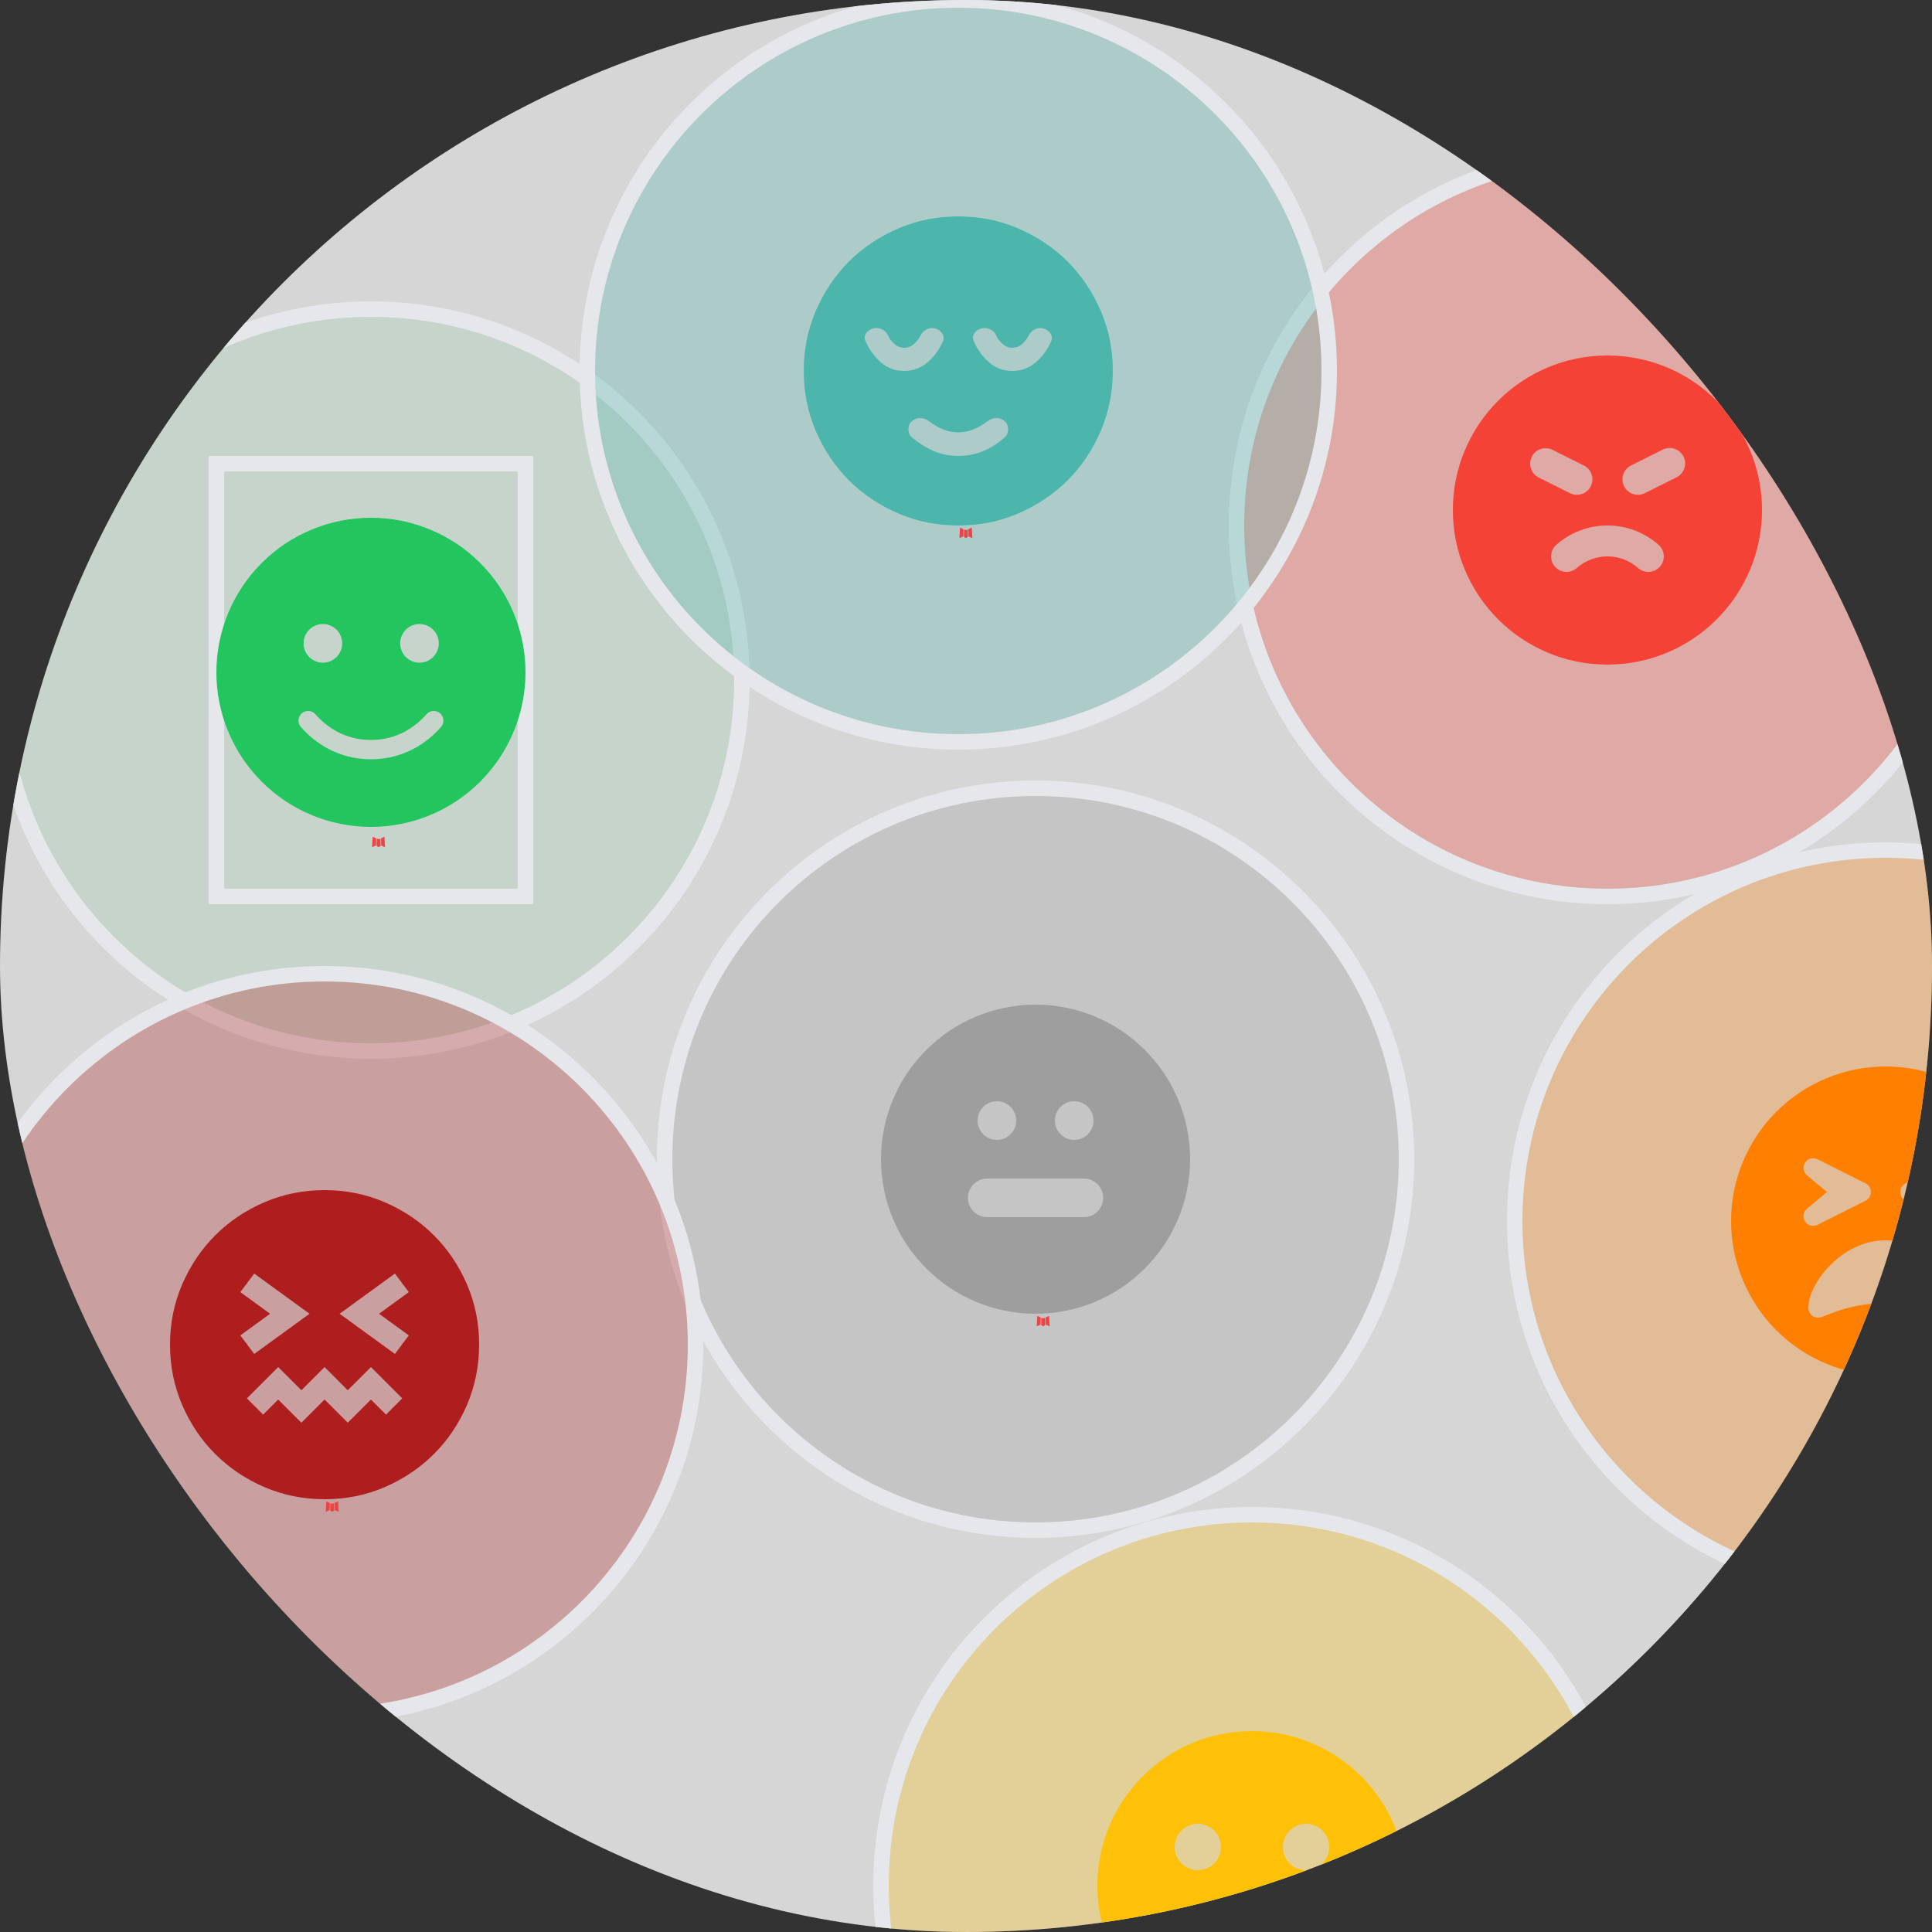 <svg width="125" height="125" viewBox="0 0 125 125" fill="none" xmlns="http://www.w3.org/2000/svg">
<rect x="0" y="0" width="125" height="125" fill="#333333" stroke="none"/>
<g clip-path="url(#clip0_2142_610)">
<rect width="125" height="125" rx="62.5" fill="white" fill-opacity="0.8"/>
<path d="M67 51C80.255 51 91 61.745 91 75C91 88.255 80.255 99 67 99C53.745 99 43 88.255 43 75C43 61.745 53.745 51 67 51Z" fill="#9E9E9E" fill-opacity="0.3"/>
<path d="M67 51C80.255 51 91 61.745 91 75C91 88.255 80.255 99 67 99C53.745 99 43 88.255 43 75C43 61.745 53.745 51 67 51Z" stroke="#E5E7EB"/>
<path fill-rule="evenodd" clip-rule="evenodd" d="M67.594 85.258L67.582 85.26L67.511 85.295L67.491 85.299L67.477 85.295L67.406 85.259C67.395 85.256 67.388 85.258 67.382 85.265L67.378 85.275L67.361 85.703L67.366 85.723L67.376 85.736L67.48 85.81L67.495 85.814L67.507 85.81L67.611 85.736L67.623 85.72L67.627 85.703L67.61 85.276C67.608 85.265 67.602 85.259 67.594 85.258ZM67.858 85.145L67.844 85.147L67.66 85.24L67.65 85.25L67.647 85.261L67.665 85.691L67.67 85.703L67.678 85.711L67.879 85.803C67.892 85.806 67.901 85.804 67.908 85.795L67.912 85.781L67.878 85.167C67.875 85.154 67.868 85.147 67.858 85.145ZM67.143 85.147C67.139 85.144 67.133 85.143 67.129 85.144C67.123 85.146 67.119 85.149 67.116 85.153L67.11 85.167L67.076 85.781C67.077 85.793 67.082 85.801 67.093 85.805L67.108 85.803L67.309 85.71L67.319 85.702L67.322 85.691L67.34 85.261L67.337 85.249L67.327 85.239L67.143 85.147Z" fill="#EF4444"/>
<g clip-path="url(#clip1_2142_610)">
<path d="M57 75C57 72.348 58.054 69.804 59.929 67.929C61.804 66.054 64.348 65 67 65C69.652 65 72.196 66.054 74.071 67.929C75.946 69.804 77 72.348 77 75C77 77.652 75.946 80.196 74.071 82.071C72.196 83.946 69.652 85 67 85C64.348 85 61.804 83.946 59.929 82.071C58.054 80.196 57 77.652 57 75ZM70.75 72.5C70.75 72.168 70.618 71.85 70.384 71.616C70.15 71.382 69.832 71.25 69.5 71.25C69.168 71.25 68.85 71.382 68.616 71.616C68.382 71.85 68.25 72.168 68.25 72.5C68.25 72.832 68.382 73.15 68.616 73.384C68.85 73.618 69.168 73.75 69.5 73.75C69.832 73.75 70.15 73.618 70.384 73.384C70.618 73.15 70.75 72.832 70.75 72.5ZM62.625 77.5C62.625 77.832 62.757 78.15 62.991 78.384C63.225 78.618 63.544 78.75 63.875 78.75H70.125C70.457 78.75 70.775 78.618 71.009 78.384C71.243 78.15 71.375 77.832 71.375 77.5C71.375 77.168 71.243 76.85 71.009 76.616C70.775 76.382 70.457 76.25 70.125 76.25H63.875C63.544 76.25 63.225 76.382 62.991 76.616C62.757 76.85 62.625 77.168 62.625 77.5ZM64.5 73.75C64.832 73.75 65.15 73.618 65.384 73.384C65.618 73.15 65.75 72.832 65.75 72.5C65.75 72.168 65.618 71.85 65.384 71.616C65.15 71.382 64.832 71.25 64.5 71.25C64.168 71.25 63.85 71.382 63.616 71.616C63.382 71.85 63.25 72.168 63.25 72.5C63.25 72.832 63.382 73.15 63.616 73.384C63.85 73.618 64.168 73.75 64.5 73.75Z" fill="#9E9E9E"/>
</g>
<path d="M104 10C117.255 10 128 20.745 128 34C128 47.255 117.255 58 104 58C90.745 58 80 47.255 80 34C80 20.745 90.745 10 104 10Z" fill="#F44336" fill-opacity="0.3"/>
<path d="M104 10C117.255 10 128 20.745 128 34C128 47.255 117.255 58 104 58C90.745 58 80 47.255 80 34C80 20.745 90.745 10 104 10Z" stroke="#E5E7EB"/>
<path fill-rule="evenodd" clip-rule="evenodd" d="M104 23C109.523 23 114 27.477 114 33C114 38.523 109.523 43 104 43C98.477 43 94 38.523 94 33C94 27.477 98.477 23 104 23ZM104 34C102.782 34 101.606 34.444 100.693 35.25C100.494 35.425 100.373 35.673 100.356 35.937C100.34 36.202 100.429 36.463 100.604 36.661C100.78 36.86 101.027 36.981 101.292 36.998C101.557 37.015 101.817 36.925 102.016 36.75C102.564 36.267 103.269 36 104 36C104.731 35.998 105.437 36.265 105.984 36.75C106.183 36.926 106.443 37.015 106.708 36.998C106.973 36.982 107.22 36.861 107.396 36.662C107.572 36.463 107.661 36.203 107.644 35.938C107.628 35.673 107.507 35.426 107.308 35.25C106.394 34.444 105.218 34 104 34ZM99.106 29.553C98.988 29.79 98.968 30.065 99.052 30.316C99.136 30.567 99.316 30.775 99.553 30.894L101.553 31.894C101.671 31.958 101.8 31.997 101.934 32.009C102.067 32.022 102.201 32.008 102.329 31.967C102.457 31.927 102.575 31.861 102.677 31.774C102.779 31.687 102.862 31.581 102.922 31.461C102.982 31.341 103.017 31.211 103.026 31.077C103.034 30.943 103.016 30.809 102.971 30.683C102.927 30.557 102.858 30.44 102.768 30.341C102.678 30.242 102.569 30.162 102.447 30.106L100.447 29.106C100.21 28.988 99.935 28.968 99.684 29.052C99.433 29.136 99.225 29.316 99.106 29.553ZM107.553 29.106L105.553 30.106C105.431 30.162 105.322 30.242 105.232 30.341C105.142 30.44 105.073 30.557 105.029 30.683C104.984 30.809 104.966 30.943 104.974 31.077C104.983 31.211 105.018 31.341 105.078 31.461C105.138 31.581 105.221 31.687 105.323 31.774C105.425 31.861 105.543 31.927 105.671 31.967C105.799 32.008 105.933 32.022 106.066 32.009C106.2 31.997 106.329 31.958 106.447 31.894L108.447 30.894C108.569 30.838 108.678 30.758 108.768 30.659C108.858 30.56 108.927 30.443 108.971 30.317C109.016 30.191 109.034 30.057 109.026 29.923C109.017 29.789 108.982 29.659 108.922 29.539C108.862 29.419 108.779 29.313 108.677 29.226C108.575 29.139 108.457 29.073 108.329 29.033C108.201 28.992 108.067 28.978 107.934 28.991C107.8 29.003 107.671 29.042 107.553 29.106Z" fill="#F44336"/>
<path d="M24 20C37.255 20 48 30.745 48 44C48 57.255 37.255 68 24 68C10.745 68 0 57.255 0 44C0 30.745 10.745 20 24 20Z" fill="#22C55E" fill-opacity="0.08"/>
<path d="M24 20C37.255 20 48 30.745 48 44C48 57.255 37.255 68 24 68C10.745 68 0 57.255 0 44C0 30.745 10.745 20 24 20Z" stroke="#E5E7EB"/>
<path fill-rule="evenodd" clip-rule="evenodd" d="M24.594 54.258L24.582 54.26L24.511 54.295L24.491 54.299L24.477 54.295L24.406 54.259C24.395 54.256 24.387 54.258 24.382 54.265L24.378 54.275L24.361 54.703L24.366 54.723L24.376 54.736L24.48 54.81L24.495 54.814L24.507 54.81L24.611 54.736L24.623 54.72L24.627 54.703L24.61 54.276C24.608 54.265 24.602 54.259 24.594 54.258ZM24.858 54.145L24.844 54.147L24.66 54.24L24.65 54.25L24.647 54.261L24.665 54.691L24.67 54.703L24.678 54.711L24.879 54.803C24.892 54.806 24.901 54.804 24.908 54.795L24.912 54.781L24.878 54.167C24.875 54.154 24.868 54.147 24.858 54.145ZM24.143 54.147C24.139 54.144 24.134 54.143 24.128 54.145C24.123 54.146 24.119 54.149 24.116 54.153L24.11 54.167L24.076 54.781C24.077 54.793 24.082 54.801 24.093 54.805L24.108 54.803L24.309 54.71L24.319 54.702L24.322 54.691L24.34 54.261L24.337 54.249L24.327 54.239L24.143 54.147Z" fill="#EF4444"/>
<path d="M34 58H14V30H34V58Z" stroke="#E5E7EB"/>
<g clip-path="url(#clip2_2142_610)">
<path d="M24 53.5C26.652 53.5 29.196 52.446 31.071 50.571C32.946 48.696 34 46.152 34 43.5C34 40.848 32.946 38.304 31.071 36.429C29.196 34.554 26.652 33.5 24 33.5C21.348 33.5 18.804 34.554 16.929 36.429C15.054 38.304 14 40.848 14 43.5C14 46.152 15.054 48.696 16.929 50.571C18.804 52.446 21.348 53.5 24 53.5ZM20.41 46.215C21.109 47.023 22.305 47.875 24 47.875C25.695 47.875 26.891 47.023 27.59 46.215C27.816 45.953 28.211 45.926 28.473 46.152C28.734 46.379 28.762 46.773 28.535 47.035C27.664 48.035 26.152 49.125 24 49.125C21.848 49.125 20.336 48.035 19.465 47.035C19.238 46.773 19.266 46.379 19.527 46.152C19.789 45.926 20.184 45.953 20.41 46.215ZM19.641 41.625C19.641 41.294 19.772 40.975 20.007 40.741C20.241 40.507 20.559 40.375 20.891 40.375C21.222 40.375 21.54 40.507 21.774 40.741C22.009 40.975 22.141 41.294 22.141 41.625C22.141 41.956 22.009 42.275 21.774 42.509C21.54 42.743 21.222 42.875 20.891 42.875C20.559 42.875 20.241 42.743 20.007 42.509C19.772 42.275 19.641 41.956 19.641 41.625ZM27.141 40.375C27.472 40.375 27.79 40.507 28.024 40.741C28.259 40.975 28.391 41.294 28.391 41.625C28.391 41.956 28.259 42.275 28.024 42.509C27.79 42.743 27.472 42.875 27.141 42.875C26.809 42.875 26.491 42.743 26.257 42.509C26.022 42.275 25.891 41.956 25.891 41.625C25.891 41.294 26.022 40.975 26.257 40.741C26.491 40.507 26.809 40.375 27.141 40.375Z" fill="#22C55E"/>
</g>
<path d="M81 98C94.255 98 105 108.745 105 122C105 135.255 94.255 146 81 146C67.745 146 57 135.255 57 122C57 108.745 67.745 98 81 98Z" fill="#FFC107" fill-opacity="0.3"/>
<path d="M81 98C94.255 98 105 108.745 105 122C105 135.255 94.255 146 81 146C67.745 146 57 135.255 57 122C57 108.745 67.745 98 81 98Z" stroke="#E5E7EB"/>
<path fill-rule="evenodd" clip-rule="evenodd" d="M81 112C86.523 112 91 116.477 91 122C91 127.523 86.523 132 81 132C75.477 132 71 127.523 71 122C71 116.477 75.477 112 81 112ZM81 123C79.782 123 78.606 123.445 77.693 124.25C77.494 124.425 77.373 124.673 77.356 124.937C77.34 125.202 77.429 125.463 77.605 125.661C77.78 125.86 78.027 125.981 78.292 125.998C78.557 126.015 78.817 125.925 79.016 125.75C79.564 125.267 80.269 125 81 125C81.731 124.998 82.437 125.265 82.984 125.75C83.183 125.926 83.443 126.015 83.708 125.998C83.973 125.982 84.22 125.861 84.396 125.662C84.572 125.463 84.661 125.203 84.644 124.938C84.628 124.673 84.507 124.426 84.308 124.25C83.394 123.444 82.218 123 81 123ZM77.5 118C77.102 118 76.721 118.158 76.439 118.439C76.158 118.721 76 119.102 76 119.5C76 119.898 76.158 120.279 76.439 120.561C76.721 120.842 77.102 121 77.5 121C77.898 121 78.279 120.842 78.561 120.561C78.842 120.279 79 119.898 79 119.5C79 119.102 78.842 118.721 78.561 118.439C78.279 118.158 77.898 118 77.5 118ZM84.5 118C84.102 118 83.721 118.158 83.439 118.439C83.158 118.721 83 119.102 83 119.5C83 119.898 83.158 120.279 83.439 120.561C83.721 120.842 84.102 121 84.5 121C84.898 121 85.279 120.842 85.561 120.561C85.842 120.279 86 119.898 86 119.5C86 119.102 85.842 118.721 85.561 118.439C85.279 118.158 84.898 118 84.5 118Z" fill="#FFC107"/>
<path d="M21 63C34.255 63 45 73.745 45 87C45 100.255 34.255 111 21 111C7.745 111 -3 100.255 -3 87C-3 73.745 7.745 63 21 63Z" fill="#AF1E1E" fill-opacity="0.3"/>
<path d="M21 63C34.255 63 45 73.745 45 87C45 100.255 34.255 111 21 111C7.745 111 -3 100.255 -3 87C-3 73.745 7.745 63 21 63Z" stroke="#E5E7EB"/>
<path fill-rule="evenodd" clip-rule="evenodd" d="M21.594 97.258L21.582 97.26L21.511 97.295L21.491 97.299L21.477 97.295L21.406 97.259C21.395 97.256 21.387 97.258 21.382 97.265L21.378 97.275L21.361 97.703L21.366 97.723L21.376 97.736L21.48 97.81L21.495 97.814L21.507 97.81L21.611 97.736L21.623 97.72L21.627 97.703L21.61 97.276C21.608 97.265 21.602 97.259 21.594 97.258ZM21.858 97.145L21.844 97.147L21.66 97.24L21.65 97.25L21.647 97.261L21.665 97.691L21.67 97.703L21.678 97.711L21.879 97.803C21.892 97.806 21.901 97.804 21.908 97.795L21.912 97.781L21.878 97.167C21.875 97.154 21.868 97.147 21.858 97.145ZM21.143 97.147C21.139 97.144 21.134 97.143 21.128 97.144C21.123 97.146 21.119 97.149 21.116 97.153L21.11 97.167L21.076 97.781C21.077 97.793 21.082 97.801 21.093 97.805L21.108 97.803L21.309 97.71L21.319 97.702L21.322 97.691L21.34 97.261L21.337 97.249L21.327 97.239L21.143 97.147Z" fill="#EF4444"/>
<path d="M21 97C19.617 97 18.317 96.737 17.1 96.212C15.883 95.687 14.825 94.974 13.925 94.075C13.025 93.176 12.313 92.117 11.788 90.9C11.263 89.683 11.001 88.383 11 87C10.999 85.617 11.262 84.317 11.788 83.1C12.314 81.883 13.026 80.824 13.925 79.925C14.824 79.026 15.882 78.313 17.1 77.788C18.318 77.263 19.618 77 21 77C22.382 77 23.682 77.263 24.9 77.788C26.118 78.313 27.176 79.026 28.075 79.925C28.974 80.824 29.686 81.883 30.213 83.1C30.74 84.317 31.002 85.617 31 87C30.998 88.383 30.735 89.683 30.212 90.9C29.689 92.117 28.976 93.176 28.075 94.075C27.174 94.974 26.115 95.687 24.9 96.213C23.685 96.739 22.385 97.001 21 97ZM16.45 87.6L20.025 85L16.45 82.4L15.55 83.6L17.475 85L15.55 86.4L16.45 87.6ZM19.5 92.05L21 90.55L22.5 92.05L24 90.55L24.975 91.525L26.025 90.475L24 88.45L22.5 89.95L21 88.45L19.5 89.95L18 88.45L15.975 90.475L17.025 91.525L18 90.55L19.5 92.05ZM25.55 87.6L26.45 86.4L24.525 85L26.45 83.6L25.55 82.4L21.975 85L25.55 87.6Z" fill="#AF1E1E"/>
<path d="M62 0C75.255 0 86 10.745 86 24C86 37.255 75.255 48 62 48C48.745 48 38 37.255 38 24C38 10.745 48.745 0 62 0Z" fill="#4DB6AC" fill-opacity="0.3"/>
<path d="M62 0C75.255 0 86 10.745 86 24C86 37.255 75.255 48 62 48C48.745 48 38 37.255 38 24C38 10.745 48.745 0 62 0Z" stroke="#E5E7EB"/>
<path fill-rule="evenodd" clip-rule="evenodd" d="M62.594 34.258L62.582 34.26L62.511 34.295L62.491 34.299L62.477 34.295L62.406 34.259C62.395 34.256 62.388 34.258 62.382 34.265L62.378 34.275L62.361 34.703L62.366 34.723L62.376 34.736L62.48 34.81L62.495 34.814L62.507 34.81L62.611 34.736L62.623 34.72L62.627 34.703L62.61 34.276C62.608 34.265 62.602 34.259 62.594 34.258ZM62.858 34.145L62.844 34.147L62.66 34.24L62.65 34.25L62.647 34.261L62.665 34.691L62.67 34.703L62.678 34.711L62.879 34.803C62.892 34.806 62.901 34.804 62.908 34.795L62.912 34.781L62.878 34.167C62.875 34.154 62.868 34.147 62.858 34.145ZM62.143 34.147C62.139 34.144 62.133 34.143 62.129 34.145C62.123 34.146 62.119 34.149 62.116 34.153L62.11 34.167L62.076 34.781C62.077 34.793 62.083 34.801 62.093 34.805L62.108 34.803L62.309 34.71L62.319 34.702L62.322 34.691L62.34 34.261L62.337 34.249L62.327 34.239L62.143 34.147Z" fill="#EF4444"/>
<path d="M62 29.5C62.567 29.5 63.1 29.396 63.6 29.188C64.1 28.98 64.567 28.684 65 28.3C65.15 28.167 65.225 27.992 65.225 27.775C65.225 27.558 65.15 27.383 65 27.25C64.85 27.117 64.671 27.05 64.463 27.05C64.255 27.05 64.067 27.117 63.9 27.25C63.617 27.467 63.317 27.642 63 27.775C62.683 27.908 62.35 27.975 62 27.975C61.65 27.975 61.317 27.908 61 27.775C60.683 27.642 60.383 27.467 60.1 27.25C59.933 27.117 59.746 27.05 59.538 27.05C59.33 27.05 59.151 27.117 59 27.25C58.849 27.383 58.774 27.558 58.775 27.775C58.776 27.992 58.851 28.167 59 28.3C59.433 28.667 59.9 28.958 60.4 29.175C60.9 29.392 61.433 29.5 62 29.5ZM62 34C60.617 34 59.317 33.737 58.1 33.212C56.883 32.687 55.825 31.974 54.925 31.075C54.025 30.176 53.313 29.117 52.788 27.9C52.263 26.683 52.001 25.383 52 24C51.999 22.617 52.262 21.317 52.788 20.1C53.314 18.883 54.026 17.824 54.925 16.925C55.824 16.026 56.882 15.313 58.1 14.788C59.318 14.263 60.618 14 62 14C63.382 14 64.682 14.263 65.9 14.788C67.118 15.313 68.176 16.026 69.075 16.925C69.974 17.824 70.686 18.883 71.213 20.1C71.74 21.317 72.002 22.617 72 24C71.998 25.383 71.735 26.683 71.212 27.9C70.689 29.117 69.976 30.176 69.075 31.075C68.174 31.974 67.115 32.687 65.9 33.213C64.685 33.739 63.385 34.001 62 34ZM58.5 24C59.067 24 59.567 23.817 60 23.45C60.433 23.083 60.767 22.633 61 22.1C61.083 21.917 61.071 21.742 60.962 21.575C60.853 21.408 60.699 21.3 60.5 21.25C60.317 21.2 60.133 21.221 59.95 21.313C59.767 21.405 59.633 21.542 59.55 21.725C59.433 21.942 59.288 22.125 59.113 22.275C58.938 22.425 58.734 22.5 58.5 22.5C58.266 22.5 58.058 22.421 57.875 22.263C57.692 22.105 57.551 21.917 57.45 21.7C57.367 21.517 57.233 21.383 57.05 21.3C56.867 21.217 56.683 21.2 56.5 21.25C56.3 21.3 56.146 21.404 56.038 21.563C55.93 21.722 55.917 21.892 56 22.075C56.233 22.608 56.563 23.063 56.988 23.438C57.413 23.813 57.917 24.001 58.5 24ZM65.5 24C66.067 24 66.567 23.817 67 23.45C67.433 23.083 67.767 22.633 68 22.1C68.083 21.917 68.071 21.742 67.962 21.575C67.853 21.408 67.699 21.3 67.5 21.25C67.317 21.2 67.133 21.221 66.95 21.313C66.767 21.405 66.633 21.542 66.55 21.725C66.433 21.942 66.288 22.125 66.113 22.275C65.938 22.425 65.734 22.5 65.5 22.5C65.266 22.5 65.058 22.421 64.875 22.263C64.692 22.105 64.551 21.917 64.45 21.7C64.367 21.517 64.233 21.383 64.05 21.3C63.867 21.217 63.683 21.2 63.5 21.25C63.3 21.3 63.146 21.404 63.037 21.563C62.928 21.722 62.916 21.892 63 22.075C63.233 22.608 63.563 23.063 63.988 23.438C64.413 23.813 64.917 24.001 65.5 24Z" fill="#4DB6AC"/>
<path d="M122 55C135.255 55 146 65.745 146 79C146 92.255 135.255 103 122 103C108.745 103 98 92.255 98 79C98 65.745 108.745 55 122 55Z" fill="#FF8000" fill-opacity="0.3"/>
<path d="M122 55C135.255 55 146 65.745 146 79C146 92.255 135.255 103 122 103C108.745 103 98 92.255 98 79C98 65.745 108.745 55 122 55Z" stroke="#E5E7EB"/>
<path fill-rule="evenodd" clip-rule="evenodd" d="M122.594 89.258L122.582 89.26L122.511 89.295L122.491 89.299L122.477 89.295L122.406 89.259C122.396 89.256 122.388 89.258 122.382 89.265L122.378 89.275L122.361 89.703L122.366 89.723L122.376 89.736L122.48 89.81L122.495 89.814L122.507 89.81L122.611 89.736L122.623 89.72L122.627 89.703L122.61 89.276C122.608 89.265 122.602 89.259 122.594 89.258ZM122.858 89.145L122.844 89.147L122.66 89.24L122.65 89.25L122.647 89.261L122.665 89.691L122.67 89.703L122.678 89.711L122.879 89.803C122.892 89.806 122.902 89.804 122.908 89.795L122.912 89.781L122.878 89.167C122.875 89.154 122.868 89.147 122.858 89.145ZM122.143 89.147C122.139 89.144 122.133 89.143 122.128 89.144C122.123 89.146 122.119 89.149 122.116 89.153L122.11 89.167L122.076 89.781C122.077 89.793 122.083 89.801 122.093 89.805L122.108 89.803L122.309 89.71L122.319 89.702L122.322 89.691L122.34 89.261L122.337 89.249L122.327 89.239L122.143 89.147Z" fill="#EF4444"/>
<g clip-path="url(#clip3_2142_610)">
<path d="M122 89C124.652 89 127.196 87.946 129.071 86.071C130.946 84.196 132 81.652 132 79C132 76.348 130.946 73.804 129.071 71.929C127.196 70.054 124.652 69 122 69C119.348 69 116.804 70.054 114.929 71.929C113.054 73.804 112 76.348 112 79C112 81.652 113.054 84.196 114.929 86.071C116.804 87.946 119.348 89 122 89ZM118.434 81.84C119.293 80.981 120.539 80.25 122 80.25C123.461 80.25 124.707 80.981 125.566 81.84C126 82.273 126.352 82.754 126.598 83.223C126.84 83.68 127 84.176 127 84.625C127 84.828 126.898 85.023 126.73 85.141C126.562 85.258 126.348 85.285 126.156 85.211L125.355 84.91C124.305 84.516 123.188 84.312 122.062 84.312H121.938C120.812 84.312 119.699 84.516 118.645 84.91L117.844 85.211C117.652 85.281 117.438 85.258 117.27 85.141C117.102 85.023 117 84.828 117 84.625C117 84.172 117.164 83.68 117.402 83.223C117.648 82.754 118 82.273 118.434 81.84ZM116.789 75.219C116.965 74.953 117.309 74.859 117.594 75.004L120.703 76.566C120.914 76.672 121.047 76.887 121.047 77.125C121.047 77.363 120.914 77.578 120.703 77.684L117.594 79.246C117.309 79.387 116.965 79.297 116.789 79.031C116.613 78.766 116.668 78.41 116.91 78.207L118.211 77.125L116.914 76.043C116.672 75.84 116.617 75.484 116.793 75.219H116.789ZM127.086 76.043L125.789 77.125L127.086 78.207C127.328 78.41 127.383 78.766 127.207 79.031C127.031 79.297 126.688 79.391 126.402 79.246L123.293 77.684C123.082 77.578 122.949 77.363 122.949 77.125C122.949 76.887 123.082 76.672 123.293 76.566L126.402 75.004C126.688 74.863 127.031 74.953 127.207 75.219C127.383 75.484 127.328 75.84 127.086 76.043Z" fill="#FF8000"/>
</g>
</g>
<defs>
<clipPath id="clip0_2142_610">
<rect width="125" height="125" rx="62.5" fill="white"/>
</clipPath>
<clipPath id="clip1_2142_610">
<rect width="20" height="20" fill="white" transform="translate(57 65)"/>
</clipPath>
<clipPath id="clip2_2142_610">
<path d="M14 33.5H34V53.5H14V33.5Z" fill="white"/>
</clipPath>
<clipPath id="clip3_2142_610">
<rect width="20" height="20" fill="white" transform="translate(112 69)"/>
</clipPath>
</defs>
</svg>
